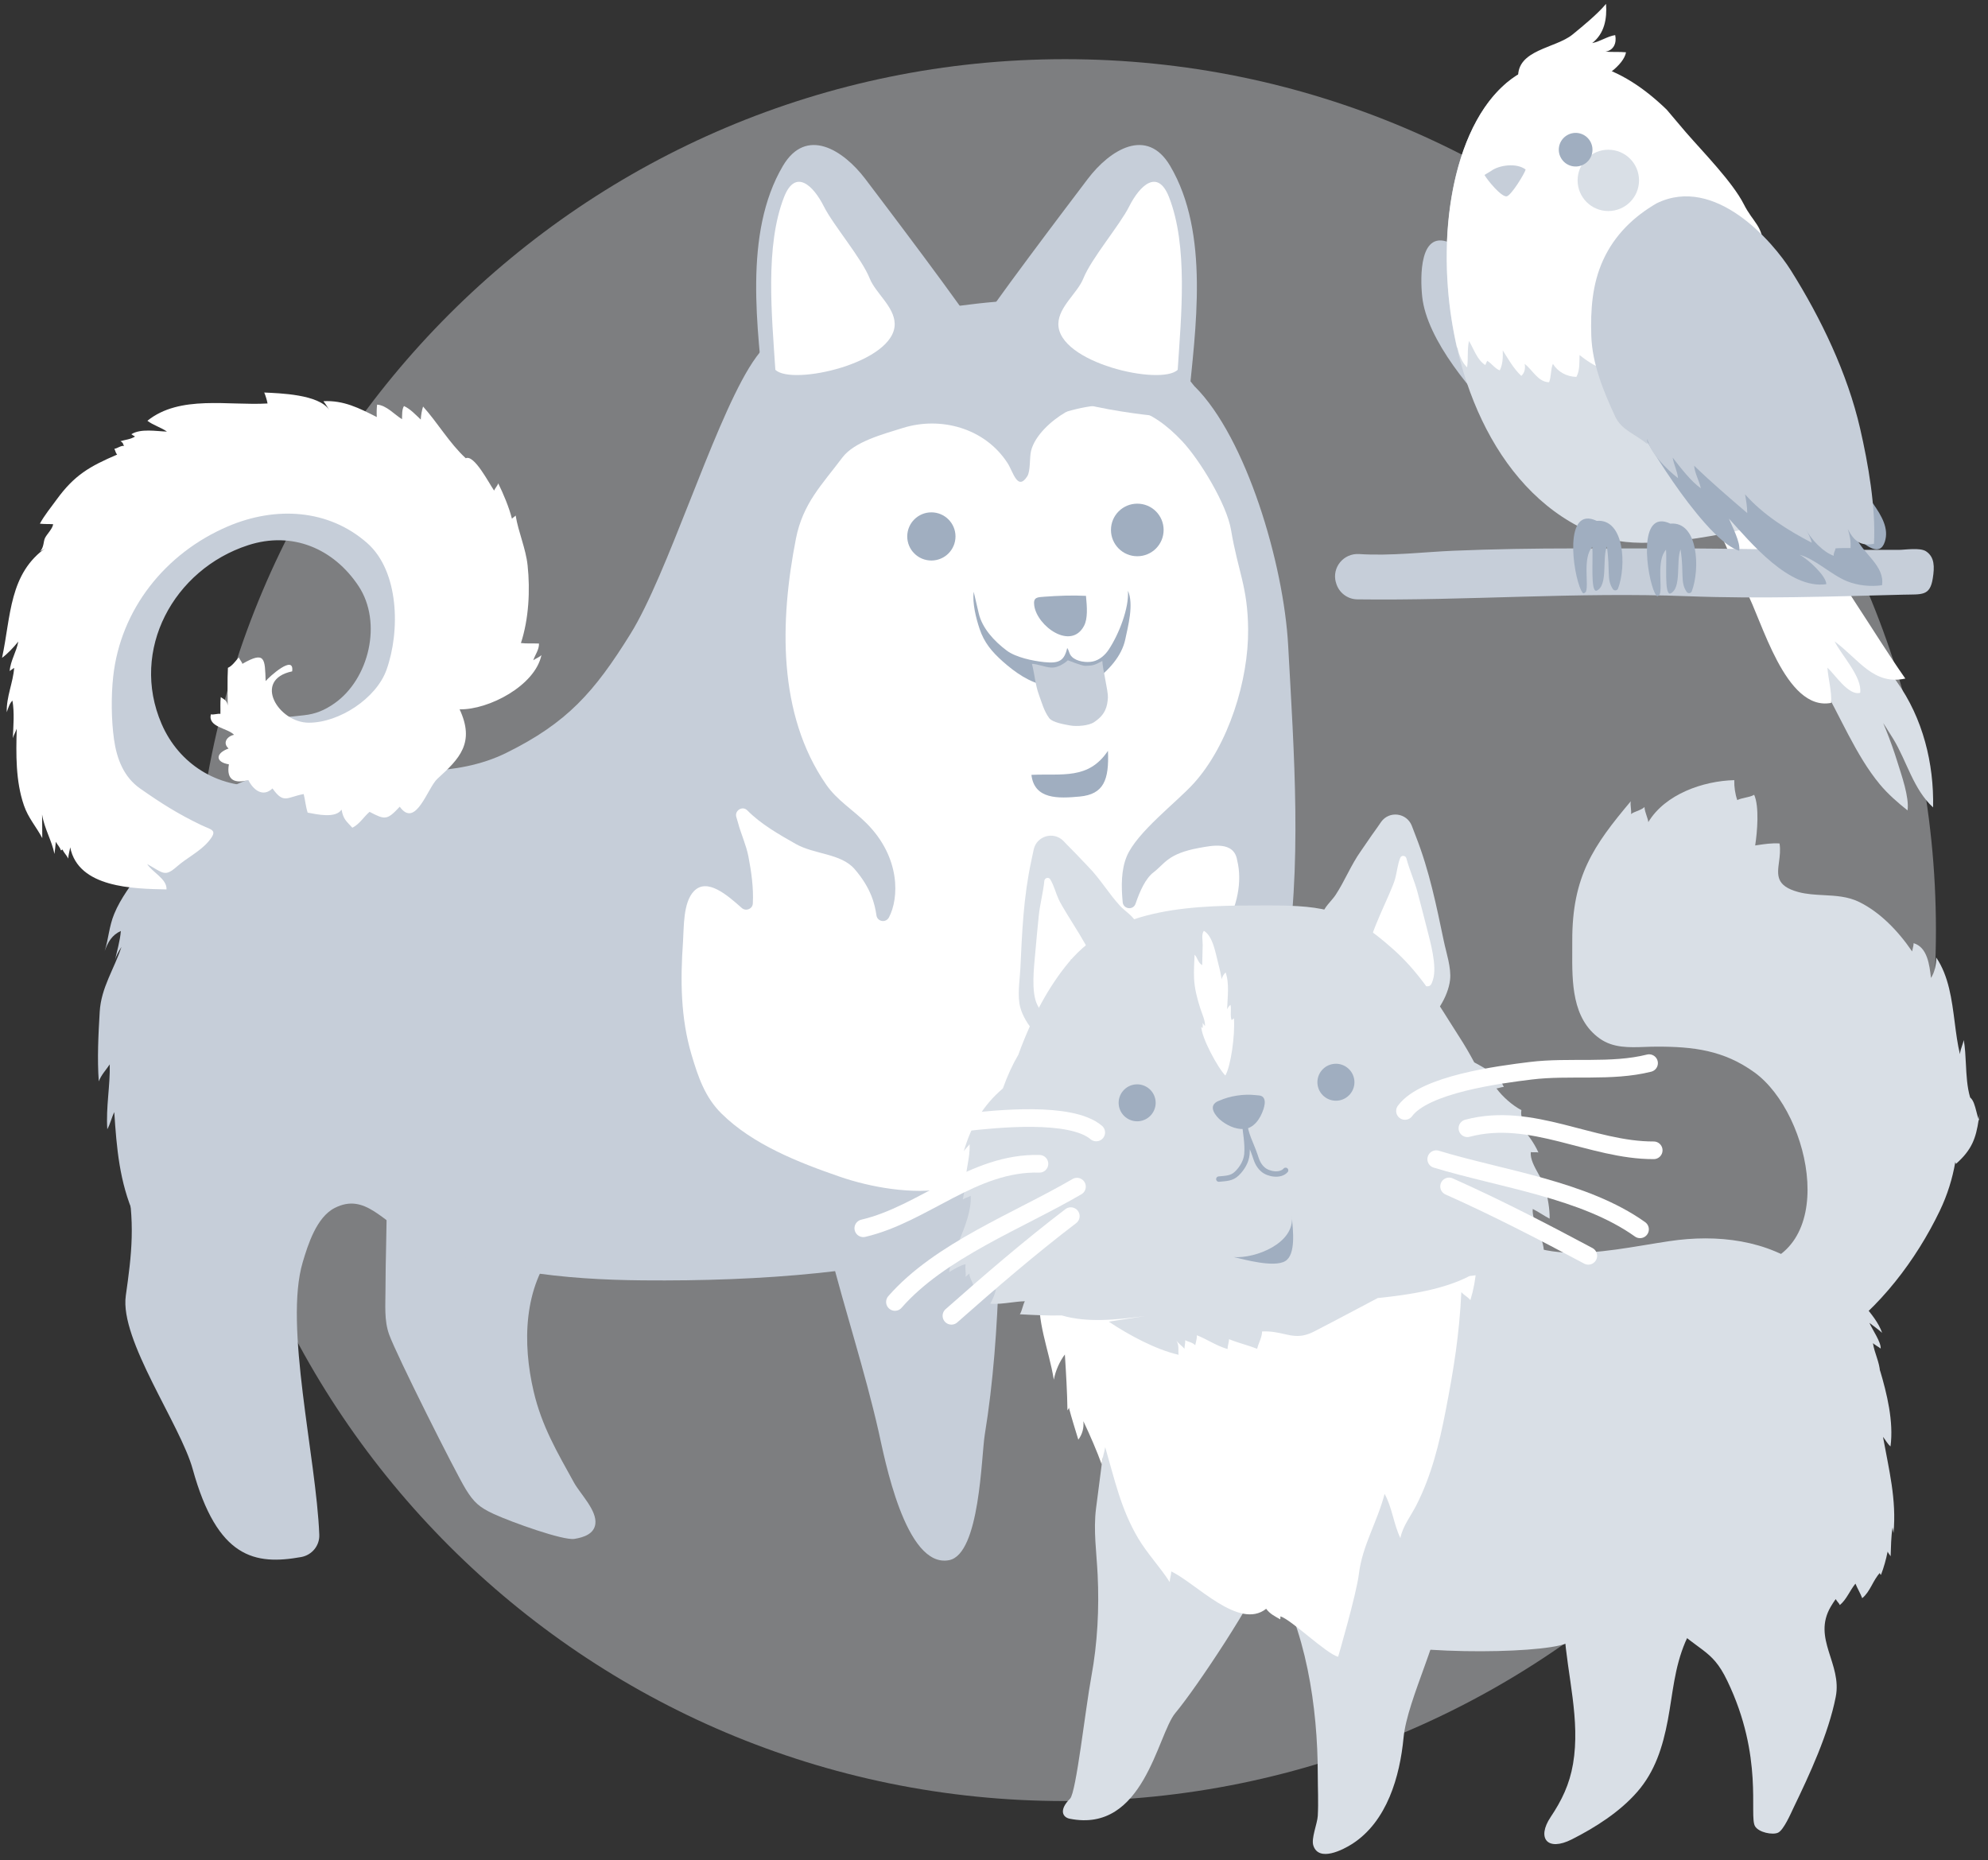 <svg width="420" height="393" viewBox="0 0 420 393" fill="none" xmlns="http://www.w3.org/2000/svg">
<rect x="0" y="0" width="420" height="393" fill="#333333" stroke="none"/>
<path opacity="0.4" d="M225 380.5C326.62 380.5 409 298.12 409 196.5C409 94.88 326.62 12.5 225 12.5C123.38 12.5 41 94.88 41 196.5C41 298.12 123.38 380.5 225 380.5Z" fill="#ECEFF2"/>
<g clip-path="url(#clip0_1278_33293)">
<path d="M262.384 228.313C262.384 250.631 262.72 274.808 259.111 296.919C258.374 301.439 258.102 322.155 251.582 323.434C242.294 325.255 237.882 301.542 236.679 296.247C233.769 283.397 229.538 270.611 226.33 257.915C225.541 254.777 223.187 251.147 223.652 247.699C224.661 240.247 232.772 240.221 237.119 236.037" fill="#C6CED9"/>
<path d="M211.323 234.487C211.323 256.804 211.659 280.981 208.05 303.092C207.312 307.612 207.041 328.328 200.521 329.607C191.232 331.428 186.821 307.716 185.618 302.421C182.707 289.57 178.477 276.784 175.269 264.088C174.479 260.95 172.125 257.321 172.591 253.872C173.6 246.42 181.711 246.394 186.058 242.21" fill="#C6CED9"/>
<path d="M117.507 263.572C110.521 271.928 110.392 283.913 112.733 293.923C114.454 301.31 117.727 306.812 121.258 313.205C122.591 315.62 126.174 319.107 125.773 321.987C125.476 324.054 123.393 324.777 121.362 325.113C118.994 325.5 108.128 321.6 104.324 319.856C101.297 318.461 100.107 317.39 98.412 314.639C96.291 311.216 83.73 286.199 82.203 281.911C81.142 278.941 81.44 275.751 81.44 272.548C81.44 266.181 81.724 259.852 81.686 253.472C84.674 252.671 88.4 253.421 91.336 254.04C97.791 255.422 104.363 256.107 110.832 257.386" fill="#C6CED9"/>
<path d="M252.461 81.739C232.487 56.386 210.508 64.355 192.086 65.853C176.446 67.132 166.575 64.032 158.231 77.748C150.288 90.818 141.013 121.337 133.199 133.916C125.605 146.134 119.874 152.695 106.925 159.075C86.007 169.394 56.9 153.96 41.44 172.197C33.045 182.116 27.042 196.71 25.244 210.206C24.39 216.651 23.433 225.511 24.713 232.007C25.723 237.173 25.503 243.334 26.486 247.854C28.724 258.109 27.779 265.186 26.576 273.736C25.257 283.087 38.103 300.922 40.716 310.389C45.929 329.258 53.872 330.692 63.627 328.948C65.903 328.535 67.546 326.546 67.456 324.234C66.809 307.819 59.953 280.064 63.963 266.633C65.049 263.003 66.861 257.14 70.729 255.19C77.145 251.935 80.742 258.147 86.99 261.286C101.686 268.686 119.512 270.352 135.799 270.494C160.754 270.714 185.54 268.893 208.916 262.19C222.241 258.367 240.417 256.404 251.788 248.487C265.126 239.214 268.799 220.732 271.4 205.582C275.216 183.394 273.366 158.842 272.15 136.409C271.206 119.051 263.276 92.497 252.448 81.687L252.461 81.739Z" fill="#C6CED9"/>
<path d="M46.601 168.852C42.94 171.952 37.869 172.804 34.13 176.007C31.271 178.448 27.61 181.483 26.446 185.19C27.766 185.06 28.399 184.014 29.719 184.053C27.701 186.972 25.515 189.723 24.143 193.042C23.031 195.728 22.94 198.311 22.125 200.907C22.798 199.022 23.665 197.524 25.528 196.684C25.372 198.815 24.687 200.998 24.273 202.935C24.532 201.889 25.088 200.972 25.657 200.055C24.117 204.756 21.362 208.631 21.064 213.771C20.78 218.55 20.521 223.69 20.87 228.456C21.375 227.112 22.397 226.04 23.186 224.865C23.29 229.437 22.358 233.893 22.669 238.568C23.302 237.444 23.561 236.127 24.143 234.952C24.635 242.507 25.23 249.714 28.387 256.843C29.085 249.52 29.24 242.921 32.681 236.243C34.079 233.531 35.359 230.78 36.795 228.094C38.27 225.343 41.336 221.83 41.957 218.795" fill="#C6CED9"/>
<path d="M225.462 86.957C225.333 86.995 225.216 87.047 225.1 87.112C222.112 88.855 218.645 91.981 217.83 95.248C217.48 96.656 217.739 99.523 217.028 100.621C214.971 103.811 214.065 99.691 212.862 97.831C208.011 90.34 198.619 87.938 190.728 90.418C186.588 91.722 180.508 93.285 177.959 96.669C173.638 102.429 169.615 106.342 168.153 113.807C164.751 131.152 164.247 150.861 174.531 165.739C176.86 169.11 180.223 171.086 183.043 173.902C190.301 181.147 189.951 189.774 187.804 193.817C187.157 195.031 185.359 194.734 185.165 193.378C184.829 191.079 184.065 187.656 180.534 183.588C177.649 180.269 172.047 180.54 168.063 178.267C164.635 176.317 160.78 174.147 157.882 171.202C156.86 170.169 155.139 171.241 155.566 172.623C155.696 173.049 155.825 173.45 155.915 173.811C156.549 176.201 157.636 178.474 158.115 180.94C158.723 184.105 159.227 187.54 159.046 190.885C158.981 192.035 157.584 192.59 156.718 191.828C153.703 189.154 149.395 185.344 146.588 188.289C144.286 190.704 144.505 195.922 144.298 198.957C143.729 207.042 143.781 215.049 146.11 222.863C147.494 227.5 148.917 231.775 152.41 235.236C159.02 241.797 168.723 245.594 177.364 248.577C183.845 250.825 192.888 252.452 199.874 251.083C203.328 250.398 206.51 249.791 210.21 250.153C214.013 250.527 217.17 252.93 220.288 255.022C220.831 255.384 221.542 255.319 222.034 254.88C223.987 253.123 225.281 250.902 227.842 249.559C232.422 247.144 237.428 245.529 242.37 244.16C250.171 242.003 260.261 230.07 264.97 214.894C266.872 208.786 268.631 191.363 266.147 192.771C263.547 193.442 262.396 196.18 260.831 197.885C259.705 199.112 257.778 197.588 258.644 196.167C261.374 191.686 262.499 186.236 261.374 181.754C260.727 177.595 255.941 178.667 253.289 179.145C246.717 180.346 246.096 182.464 243.716 184.285C242.034 185.564 240.844 188.173 239.912 190.911C239.421 192.357 237.312 192.099 237.183 190.575C236.872 187.204 236.859 183.795 238.036 180.94C240.158 175.826 248.593 169.485 252.202 165.494C259.589 157.331 263.767 143.628 263.689 133.064C263.625 123.959 261.568 120.846 260.08 111.96C259.188 106.575 253.521 97.211 249.718 93.169C243.302 86.362 236.562 83.715 225.475 86.931L225.462 86.957Z" fill="white"/>
<path d="M55.114 166.023C45.981 166.462 37.831 161.477 34.131 152.914C27.404 137.3 36.719 120.291 52.398 115.189C61.751 112.141 70.509 115.899 75.761 123.829C80.832 131.514 77.986 143.473 70.651 148.601C68.568 150.06 66.654 150.848 64.222 151.106C61.751 151.377 56.266 152.126 53.872 150.912C52.204 150.06 51.376 147.903 53.795 147.438C53.717 145.888 51.505 145.269 50.082 145.527C46.874 146.095 50.315 152.85 52.773 153.728C57.74 155.497 50.587 154.154 51.376 154.593C62.087 160.625 54.092 157.951 53.795 159.604C52.617 165.997 54.261 164.176 57.96 164.241C57.844 165.197 57.986 166.217 58.452 167.056C58.672 166.682 59.461 166.23 59.707 165.765C62.863 168.787 66.266 170.169 69.06 166.062C69.073 166.927 69.5 167.573 69.862 168.361C70.793 167.818 71.57 166.708 72.281 165.959C73.562 167.457 75.541 169.459 76.498 166.475C79.319 168.167 84.894 164.628 86.938 162.949C90.353 160.121 95.761 154.322 94.027 149.337C99.254 146.147 105.23 137.313 103.549 130.674C103.057 128.75 101.867 127.42 101.479 125.482C100.793 122.034 101.75 118.405 100.922 114.866C100.12 115.899 99.422 116.997 98.827 118.16C97.766 114.505 97.093 111.637 94.7 108.602C92.346 105.619 87.908 101.693 85.101 106.368C83.212 103.604 81.324 100.117 77.313 100.672C77.275 100.905 77.262 101.137 77.262 101.37C73.419 98.309 69.293 98.373 64.933 97.611C63.161 97.302 54.545 94.37 53.07 95.945C52.436 96.617 52.747 98.167 52.825 99.071C51.337 96.087 48.892 95.752 46.007 95.752C41.13 95.752 37.042 95.08 36.085 100.414C33.497 100.362 30.884 100.285 28.297 100.375C28.18 102.248 28.387 103.217 27.559 104.521C27.081 105.283 25.968 105.748 25.451 106.652C25.153 107.169 25.761 108.099 25.503 108.551C24.274 110.682 19.397 110.953 18.75 113.187C17.857 116.3 23.86 118.418 25.839 119.412C20.781 123.429 13.899 124.449 10.16 130.377C8.983 132.25 9.358 133.89 8.452 135.685C6.809 138.94 8.569 145.256 12.294 149.931C11.958 152.062 8.62 153.831 9.397 155.82C10.225 157.964 6.111 159.114 7.909 157.603C7.857 158.765 8.258 165.623 10.962 163.828C11.208 166.01 10.807 168.193 10.781 170.376C10.962 169.898 11.311 169.433 11.492 169.045C11.57 170.699 11.311 172.416 12.023 173.966C13.226 173.165 14.261 171.603 15.127 170.401C15.684 175.516 19.526 180.889 23.355 184.117C24.739 185.28 25.166 184.97 26.408 185.538C27.559 186.068 28.685 186.868 29.914 187.437C33.536 189.129 38.957 185.396 42.501 184.337C45.101 183.562 48.413 182.878 50.237 180.721C52.643 177.879 51.479 173.979 52.268 170.608" fill="#C6CED9"/>
<path d="M97.131 149.853C103.211 149.983 113.043 144.868 114.388 138.398C113.884 138.901 113.198 139.095 112.668 139.495C113.03 138.346 113.91 137.274 113.871 135.957C112.616 135.905 111.258 135.995 110.055 135.853C111.71 130.804 112.034 124.708 111.465 119.438C111.077 115.822 109.511 112.438 108.942 108.912C108.748 109.132 108.386 109.338 108.153 109.584C107.558 107.182 106.316 104.25 105.255 102.106C105.1 102.661 104.582 103.139 104.388 103.643C103.276 102.054 100.184 95.971 98.399 96.811C94.958 93.634 92.5 89.359 89.382 85.885C89.097 86.763 88.955 87.706 88.891 88.635C87.791 87.615 86.743 86.427 85.346 85.781C84.893 86.504 84.971 87.602 84.932 88.558C83.379 87.628 81.659 85.613 79.667 85.484C79.576 86.337 79.55 87.228 79.602 88.106C75.863 86.207 72.565 84.528 68.321 84.761C68.826 85.355 69.111 85.949 69.537 86.569C67.325 83.302 59.098 83.082 55.825 82.927C56.122 83.624 56.407 84.58 56.523 85.239C48.322 85.742 37.998 83.366 31.142 88.894C32.384 89.85 33.988 90.276 35.269 91.18C33.056 91.115 29.732 90.482 27.753 91.735C27.947 91.851 28.205 92.071 28.529 92.213C27.623 92.833 26.265 92.936 25.45 93.207C26.174 93.634 25.89 93.814 26.226 94.189C25.437 94.137 24.842 94.719 24.156 94.822C24.389 95.209 24.376 95.623 24.751 96.036C18.904 98.554 15.735 100.35 11.931 105.58C10.715 107.259 9.396 108.848 8.425 110.63C9.305 110.746 10.301 110.682 11.233 110.746C11.065 111.779 9.939 112.787 9.499 113.678C9.163 114.362 9.292 115.628 8.477 116.493C8.956 116.196 9.422 115.951 9.874 115.602C1.88 121.117 2.332 130.171 0.431 138.979C1.595 138.126 2.914 136.732 3.859 135.543C3.497 137.7 2.203 139.547 2.048 141.781C2.319 141.523 2.72 141.317 2.992 141.097C2.759 144.261 1.336 147.154 1.427 150.46C1.75 149.543 2.022 148.575 2.63 148.019C3.07 150.525 2.824 153.405 2.707 155.949C2.914 155.265 3.303 154.619 3.535 153.948C3.38 159.32 3.29 165.003 5.049 170.13C5.967 172.83 7.662 174.651 8.93 177.066C8.904 175.4 8.93 173.734 8.891 172.068C9.383 175.128 10.935 177.531 11.504 180.411C11.621 179.558 11.724 178.693 11.789 177.841C12.099 178.435 12.617 178.9 12.863 179.636C13.095 179.688 12.992 179.442 13.225 179.507C13.535 180.217 14.092 180.682 14.415 181.392C14.428 180.656 14.738 179.662 14.829 179.003C16.549 187.579 28.154 187.76 35.178 187.902C35.307 185.68 32.164 184.272 31.09 182.542C34.557 184.479 34.803 185.319 37.39 183.058C39.447 181.25 42.241 179.894 44.001 177.828C46.161 175.283 44.764 175.387 42.526 174.315C37.597 171.951 34.091 169.73 29.577 166.566C26.161 164.163 24.661 160.341 24.079 156.156C23.522 152.101 23.458 147.128 23.91 142.983C25.45 128.763 34.894 116.855 48.166 111.198C58.257 106.898 69.447 107.543 77.597 114.75C84.324 120.691 84.583 133.348 81.646 141.536C79.499 147.516 71.724 152.669 65.268 152.682C58.813 152.708 53.289 143.602 61.724 141.833C62.241 138.101 56.86 143.008 56.122 143.887C55.954 139.211 56.084 137.429 51.206 140.245C51.077 139.767 50.586 139.315 50.469 138.876C49.719 139.689 49.059 140.697 48.153 141.084C48.011 143.732 48.102 146.405 48.115 149.053C47.959 148.058 47.481 147.826 46.64 147.27C46.498 148.433 46.601 149.634 46.562 150.822C45.993 150.706 45.139 151.055 44.544 150.912C43.897 153.663 48.076 153.78 49.447 155.239C47.934 155.549 46.976 156.983 48.296 158.132C45.514 159.127 45.411 160.999 48.36 161.477C47.752 164.9 49.693 165.571 52.461 164.796C53.483 166.85 55.527 168.529 57.571 166.566C59.952 169.924 60.572 168.426 64.156 167.754C64.466 168.929 64.583 170.402 64.997 171.68C66.976 172.042 70.857 172.959 72.164 171.047C72.526 173.114 73.186 173.475 74.44 174.87C75.928 174.147 76.834 172.584 78.076 171.512C81.374 173.243 81.788 173.282 84.453 170.427C87.83 175.154 90.339 166.411 92.409 164.525C97.053 160.315 100.417 156.931 97.092 149.841L97.131 149.853Z" fill="white"/>
<path d="M251.037 85.213C252.577 69.521 255.63 49.296 247.208 35.037C242.305 26.746 234.504 31.615 229.808 37.801C225.682 43.252 208.812 65.466 205.281 71.316C202.706 75.578 209.964 66.861 209.783 71.82C209.369 83.198 234.517 86.814 243.301 87.783" fill="#C6CED9"/>
<path d="M248.812 78.11C249.55 66.693 251.037 51.982 246.962 41.611C244.595 35.58 240.817 39.119 238.554 43.626C236.561 47.591 230.585 54.565 228.877 58.827C227.635 61.927 223.689 64.768 223.599 68.372C223.405 76.65 245.345 81.584 248.825 78.11" fill="white"/>
<path d="M161.58 85.213C160.041 69.521 156.988 49.296 165.41 35.037C170.313 26.746 178.113 31.615 182.809 37.801C186.936 43.252 203.805 65.466 207.337 71.316C209.911 75.578 202.654 66.861 202.835 71.82C203.249 83.198 178.1 86.814 169.317 87.783" fill="#C6CED9"/>
<path d="M163.806 78.11C163.069 66.693 161.581 51.982 165.656 41.611C168.023 35.58 171.801 39.119 174.065 43.626C176.057 47.591 182.047 54.565 183.741 58.827C184.983 61.927 188.929 64.768 189.019 68.372C189.213 76.65 167.273 81.584 163.793 78.11" fill="white"/>
<path d="M234.064 158.636C229.963 164.758 224.413 163.401 217.906 163.699C218.527 168.942 223.637 168.697 228.1 168.283C233.184 167.806 234.336 164.783 234.077 158.636H234.064Z" fill="#A0AEC0"/>
<path d="M196.768 118.418C199.583 118.418 201.865 116.14 201.865 113.329C201.865 110.519 199.583 108.241 196.768 108.241C193.953 108.241 191.671 110.519 191.671 113.329C191.671 116.14 193.953 118.418 196.768 118.418Z" fill="#A0AEC0"/>
<path d="M234.711 111.96C234.711 115.021 237.195 117.514 240.274 117.514C243.353 117.514 245.836 115.034 245.836 111.96C245.836 108.887 243.353 106.407 240.274 106.407C237.195 106.407 234.711 108.887 234.711 111.96Z" fill="#A0AEC0"/>
<path d="M229.42 125.883C226.51 125.728 223.521 125.857 220.649 126.064C219.175 126.18 218.243 126.128 218.502 127.937C219.11 132.302 226.251 137.442 229.019 132.224C229.834 130.687 229.666 128.285 229.433 125.883H229.42Z" fill="#A0AEC0"/>
<path d="M238.296 124.759C238.567 128.479 236.381 134.007 234.221 137.261C233.47 138.385 232.306 139.444 230.857 139.754C229.499 140.038 227.481 139.754 226.472 138.772C225.838 138.152 225.915 137.507 225.463 136.9C224.842 139.599 223.755 140.206 220.624 139.883C218.154 139.625 214.622 138.876 212.707 137.455C209.978 135.414 207.507 132.676 206.782 129.603C206.549 128.595 206.192 127.063 205.709 125.005C205.411 127.446 206.187 130.571 206.963 132.883C207.908 135.711 209.512 137.662 211.879 139.767C214.376 141.975 217.507 144.248 220.961 144.817C224.04 145.32 228.593 145.682 231.116 143.9C234.13 141.756 237.002 138.63 237.739 135.053C238.283 132.418 239.602 127.652 238.283 124.772L238.296 124.759Z" fill="#A0AEC0"/>
<path d="M232.889 139.638C231.194 140.568 230.845 140.619 229.266 140.671C228.633 140.697 225.605 139.496 225.605 139.496C225.605 139.496 223.885 141.149 222.048 141.033C220.677 140.942 219.228 140.271 218.012 140.245C218.594 142.44 218.71 144.662 219.499 146.806C220.12 148.498 220.573 150.228 221.647 151.688C222.345 152.643 224.881 153.044 226.071 153.263C227.52 153.522 230.004 153.328 231.142 152.566C233.548 150.977 233.949 149.285 234.066 147.348C234.144 146.082 232.915 141.149 232.889 139.638Z" fill="#C6CED9"/>
<path d="M370.638 226.545C382.82 235.325 388.986 265.693 368.567 267.774L368.542 267.786C369.231 269.558 369.791 271.519 370.353 273.487C371.654 278.039 372.966 282.631 375.911 285.026C379.421 287.875 383.862 285.422 387.522 282.921C397.099 276.369 404.815 266.189 409.802 255.823C411.449 252.393 412.494 248.957 413.092 245.504L413.226 245.89C416.577 242.929 417.449 240.504 418.038 236.525C418.062 236.593 418.088 236.66 418.114 236.725C418.139 236.496 418.148 236.264 418.157 236.031C418.167 235.799 418.176 235.567 418.201 235.338C418.148 235.749 418.094 236.144 418.038 236.525C417.853 236.019 417.707 235.448 417.561 234.878C417.244 233.642 416.929 232.411 416.228 231.858C415.573 229.641 415.452 227.215 415.331 224.787C415.245 223.079 415.16 221.37 414.889 219.733C414.802 220.102 414.676 220.47 414.549 220.844C414.346 221.436 414.138 222.045 414.07 222.705C413.558 220.587 413.264 218.3 412.967 215.979C412.349 211.161 411.712 206.194 409.058 202.283C409.058 203.831 408.723 205.428 407.954 206.605L407.952 206.588C407.642 203.901 407.203 200.101 404.282 199.261C404.282 199.63 404.171 200.109 404.059 200.592C404.028 200.728 403.996 200.865 403.967 200.999C400.911 196.522 397.116 192.695 392.807 190.566C390.401 189.38 387.834 189.246 385.28 189.112C383.461 189.017 381.649 188.922 379.905 188.449C375.181 187.161 375.478 184.904 375.845 182.106C376.005 180.892 376.178 179.576 375.96 178.194C374.381 178.08 372.781 178.32 371.237 178.552C371.095 178.573 370.953 178.594 370.812 178.615C371.259 175.766 371.705 170.391 370.601 167.914C370.025 168.235 369.365 168.379 368.71 168.522C368.125 168.651 367.544 168.778 367.028 169.029C366.582 167.753 366.359 166.242 366.396 164.818C359.833 164.979 351.795 167.766 348.234 173.686C348.218 173.365 348.06 172.895 347.888 172.384C347.675 171.752 347.442 171.057 347.428 170.503C347.044 170.88 346.417 171.129 345.828 171.363C345.333 171.56 344.865 171.746 344.587 171.989C344.646 171.588 344.598 171.137 344.551 170.688C344.499 170.192 344.446 169.699 344.537 169.277C336.66 178.627 332.12 185.167 332.169 198.79C332.173 199.473 332.169 200.174 332.165 200.888C332.128 207.505 332.085 215.219 337.975 219.411C340.81 221.421 344.17 221.299 347.527 221.178C348.327 221.149 349.128 221.12 349.921 221.12C357.774 221.095 364.175 221.888 370.638 226.545Z" fill="#D9DFE6"/>
<path d="M382.297 268.902C386.019 269.224 391.651 273.138 393.971 275.925C395.335 277.572 396.948 279.541 397.63 281.585C396.811 280.829 395.695 280.074 394.951 279.479C395.608 281.002 397.407 283.492 397.332 284.904C396.811 284.495 396.191 284.21 395.695 283.764C396.005 285.87 397.097 287.765 397.196 289.92C397.196 289.746 397.171 289.585 397.159 289.412C398.66 294.465 400.099 300.323 399.404 305.574C398.734 305.017 398.3 304.137 397.816 303.555C399.057 310.441 400.707 316.782 400.037 323.854C399.987 323.508 399.876 323.074 399.838 322.702C399.503 324.721 399.516 326.752 399.429 328.784C399.305 328.548 398.945 328.177 398.796 327.793C398.461 329.465 398.002 331.124 397.395 332.697C397.221 332.623 397.146 332.474 397.196 332.264C395.707 333.799 395.149 336.239 393.425 337.639C393.04 336.611 392.42 335.608 391.998 334.567C390.832 335.967 390.113 337.936 388.698 339.088C388.537 338.667 388.028 338.295 387.867 337.849C385.808 338.518 383.302 342.729 381.491 344.19C380.523 342.072 380.573 339.137 380.101 336.821C379.159 332.09 378.712 326.282 376.504 321.947" fill="#D9DFE6"/>
<path d="M268.479 331.855C275.934 343.955 278.403 360.687 278.403 374.917C278.403 377.803 278.564 380.751 278.403 383.636C278.304 385.308 276.964 388.405 277.472 389.915C278.639 393.433 283.737 390.795 285.672 389.556C293.054 384.813 295.746 375.289 296.527 367.102C297.321 358.842 304.938 344.797 305.012 336.45C305.025 335.05 299.666 338.469 299.194 337.119C298.053 333.849 292.768 331.818 290.188 329.688" fill="#D9DFE6"/>
<path d="M236.348 296.038C236.758 290.502 239.425 256.926 231.56 318.653C230.964 323.297 231.671 327.991 231.895 332.66C232.242 339.806 231.87 347.15 230.567 354.197C229.302 361.034 227.367 378.682 226.077 379.983C223.62 382.435 224.551 383.946 225.99 384.231C241.682 387.376 244.498 366.434 248.319 361.888C252.686 356.687 265.526 337.453 267.858 330.616C269.297 326.418 259.931 337.899 259.621 333.428C259.286 328.585 252.612 322.541 249.721 319.297" fill="#D9DFE6"/>
<path d="M330.506 344.859C331.114 353.962 333.918 363.35 332.33 372.651C331.585 376.998 329.948 380.366 327.603 383.871C324.614 388.33 326.884 391.228 332.082 388.59C337.019 386.088 342.167 382.831 345.876 378.583C349.648 374.273 351.285 369.084 352.364 363.362C353.419 357.752 353.717 352.414 356.061 346.878C357.029 344.599 359.15 341.701 358.443 339.038C356.992 333.589 346.001 335.595 341.361 335.57" fill="#D9DFE6"/>
<path d="M312.529 254.56C322.105 268.915 337.687 264.456 352.647 262.214C362.807 260.691 373.464 261.942 381.602 268.147C394.069 277.658 396.649 295.319 396.711 310.776C396.736 316.708 397.815 323.47 394.801 328.585C392.543 332.4 388.896 335.843 386.787 339.422C382.805 346.197 389.231 351.448 387.829 358.507C386.291 366.31 382.309 374.892 378.897 381.952C378.389 383.017 376.838 386.633 375.647 387.178C374.518 387.711 371.553 387.153 370.772 385.803C369.469 383.549 372.67 371.189 364.916 355.089C361.492 347.968 359.123 349.417 350.65 340.945C344.038 345.924 338.58 344.178 330.851 347.224C325.108 349.479 294.987 349.825 283.996 345.453C276.813 342.593 269.78 337.676 263.465 333.291C260.19 331.025 254.992 327.087 253.628 323.049C251.209 315.878 252.97 305.091 252.598 297.586C251.966 284.668 259.756 273.373 269.618 265.36C274.643 261.273 278.29 261.707 283.574 259.378" fill="#D9DFE6"/>
<path d="M225.047 255.167C225.084 261.001 220.296 266.363 219.663 272.345C218.931 279.268 221.561 284.928 222.64 291.48C223 289.548 223.868 287.616 224.972 286.154C225.22 290.031 225.469 294.143 225.518 297.97C225.679 297.796 225.779 297.598 225.816 297.363C226.399 299.617 227.168 302.02 227.813 304.15C228.657 303.035 229.029 301.66 228.88 300.248C230.207 303.01 231.857 306.837 232.751 309.376C232.825 308.2 233.334 306.8 233.495 305.735C235.517 312.683 236.807 318.801 240.442 324.956C242.352 328.189 245.119 331.099 247.116 334.22C247.128 333.539 247.438 332.734 247.451 331.991C252.624 334.419 261.742 344.45 267.498 339.88C268.329 341.007 269.384 341.478 270.475 342.11C270.512 341.899 270.525 341.688 270.512 341.478C272.857 342.196 280.313 349.479 282.707 350.011C282.707 350.011 286.59 336.734 287.098 332.462C287.806 326.554 291.006 321.464 292.52 315.606C294.12 318.454 294.418 321.984 295.857 324.944C296.328 322.442 298.077 320.263 299.206 318.046C302.431 311.729 304.081 304.967 305.434 297.97C307.145 289.164 308.312 281.906 308.733 272.965C309.093 273.472 310.222 274.092 310.644 274.674C313.398 265.67 311.376 257.954 308.051 249.619C307.319 247.774 306.364 243.947 304.702 242.758C301.774 240.677 294.765 243.81 291.763 244.467C272.696 248.653 253.666 249.644 234.301 249.805" fill="white"/>
<path d="M240.084 195.125C239.662 193.676 237.652 192.487 236.672 191.422C234.228 188.772 232.43 185.651 229.862 183.05C228.633 181.799 227.467 180.486 226.214 179.26C225.842 178.901 225.296 178.306 224.651 177.65C222.58 175.557 219.019 176.597 218.387 179.471C218.201 180.3 218.039 181.143 217.866 181.948C216.228 189.54 215.93 196.909 215.571 204.624C215.447 207.176 214.876 210.408 215.571 212.898C216.526 216.316 219.813 220.044 222.977 221.542C225.247 222.62 226.239 222.149 228.299 220.787C230.991 218.991 231.412 217.071 232.963 214.384C233.831 212.873 235.357 211.733 236.039 210.148" fill="#D9DFE6"/>
<path d="M231.598 204.909C231.238 201.466 225.035 193.007 223.646 189.961C223.038 188.635 222.666 187.063 221.884 185.775C221.549 185.217 220.693 185.453 220.631 186.097C220.396 188.536 219.689 191.112 219.453 193.503C219.192 196.091 218.944 198.68 218.721 201.268C218.448 204.34 217.803 209.591 219.155 212.303C219.577 213.133 219.85 213.678 220.669 213.467C221.525 213.244 223.41 209.095 223.919 208.129C224.8 206.445 225.767 204.451 226.276 202.63" fill="white"/>
<path d="M279.346 193.329C279.532 191.831 281.331 190.332 282.125 189.131C284.122 186.121 285.4 182.753 287.521 179.78C288.538 178.356 289.481 176.87 290.511 175.47C290.821 175.062 291.267 174.381 291.788 173.637C293.5 171.235 297.185 171.705 298.264 174.442C298.574 175.235 298.872 176.04 299.169 176.808C301.998 184.053 303.449 191.274 305.037 198.841C305.558 201.343 306.638 204.439 306.352 207.015C305.955 210.545 303.3 214.743 300.41 216.725C298.338 218.149 297.284 217.839 295.038 216.811C292.098 215.461 291.379 213.641 289.419 211.226C288.315 209.863 286.64 208.984 285.71 207.535" fill="#D9DFE6"/>
<path d="M289.097 201.256C288.911 197.8 293.861 188.859 294.754 185.626C295.138 184.227 295.262 182.604 295.833 181.217C296.081 180.623 296.95 180.709 297.123 181.328C297.743 183.706 298.848 186.134 299.468 188.462C300.125 190.976 300.795 193.49 301.428 196.017C302.185 199.014 303.648 204.08 302.743 206.978C302.457 207.869 302.284 208.439 301.428 208.365C300.559 208.278 294.568 216.378 293.923 215.499C292.781 213.975 289.903 206.99 289.122 205.281" fill="white"/>
<path d="M225.729 203.386C221.553 208.431 218.021 214.916 215.135 222.843C213.973 224.797 212.855 227.218 211.87 229.953C207.608 233.601 205.249 237.759 203.61 243.228C203.778 242.948 204.032 242.671 204.279 242.401C204.49 242.171 204.696 241.946 204.839 241.73C204.914 243.238 204.688 244.537 204.458 245.867C204.307 246.732 204.155 247.61 204.082 248.566C204.243 248.541 204.404 248.566 204.553 248.628C204.445 249.062 204.328 249.495 204.211 249.928C203.899 251.08 203.587 252.237 203.424 253.433C203.705 253.202 204.065 253.066 204.399 252.94C204.656 252.843 204.897 252.752 205.074 252.628C205.24 255.685 203.937 258.93 202.665 262.099C201.746 264.386 200.844 266.633 200.521 268.741C200.667 268.658 200.813 268.572 200.96 268.486C201.945 267.909 202.971 267.308 204.007 267.082C203.919 267.529 203.956 268.002 203.992 268.468C204.027 268.918 204.062 269.362 203.983 269.769C204.125 269.612 204.314 269.459 204.489 269.316C204.604 269.223 204.713 269.134 204.801 269.051C204.794 269.565 205.022 270.058 205.243 270.534C205.394 270.86 205.542 271.178 205.608 271.491C205.856 271.392 206.169 271.386 206.454 271.38C206.668 271.376 206.866 271.372 207.009 271.33C206.93 271.636 206.996 272.045 207.06 272.435C207.115 272.772 207.167 273.094 207.121 273.324C208.238 273.101 209.329 272.766 210.421 272.432C210.16 273.46 209.751 274.475 209.218 275.417C210.582 275.548 212.037 275.366 213.494 275.184C214.513 275.057 215.534 274.929 216.524 274.909C216.349 275.178 216.198 275.669 216.043 276.177C215.868 276.747 215.687 277.338 215.458 277.658C218.296 277.814 221.319 277.977 224.308 277.903C229.677 279.475 235.734 278.848 241.916 278.034L234.252 279.219C238.445 282.03 244.201 285.127 248.989 286.216C248.95 285.875 248.954 285.563 248.958 285.26C248.966 284.597 248.973 283.981 248.53 283.207C248.801 283.598 249.154 283.912 249.504 284.223C249.763 284.454 250.021 284.683 250.242 284.941C250.242 284.727 250.279 284.462 250.317 284.182C250.366 283.831 250.417 283.457 250.403 283.133C250.609 283.271 250.871 283.36 251.154 283.456C251.603 283.609 252.106 283.78 252.525 284.198C252.525 284.112 252.571 283.926 252.629 283.692C252.747 283.216 252.914 282.54 252.847 282.092C253.776 282.448 254.666 282.908 255.553 283.367C256.797 284.011 258.034 284.65 259.36 284.99C259.334 284.694 259.427 284.268 259.516 283.86C259.594 283.5 259.669 283.154 259.658 282.922C260.701 283.349 261.765 283.681 262.808 284.007C263.762 284.306 264.699 284.598 265.588 284.953C265.699 284.497 265.873 284.046 266.047 283.594C266.335 282.841 266.627 282.084 266.642 281.287C268.539 281.205 269.962 281.528 271.251 281.821C273.276 282.28 274.97 282.664 277.646 281.287C280.667 279.739 283.762 278.099 286.83 276.473C288.254 275.718 289.672 274.966 291.075 274.228C298.006 273.542 305.163 272.341 310.458 269.583C310.656 269.558 310.854 269.533 311.052 269.508L311.313 269.476C312.861 269.281 314.405 269.086 315.941 268.94C315.848 268.609 315.9 268.189 315.95 267.789C315.994 267.441 316.036 267.107 315.978 266.859C316.658 266.832 317.362 266.86 318.073 266.888C319.656 266.95 321.267 267.014 322.689 266.475C322.682 266.174 322.802 265.829 322.91 265.519C322.993 265.281 323.068 265.063 323.074 264.902C324.029 265.323 325.158 265.67 326.076 265.818C326.493 263.771 325.686 261.754 324.92 259.841C324.297 258.283 323.701 256.794 323.818 255.415C324.463 255.724 325.067 256.097 325.673 256.47C326.234 256.815 326.795 257.161 327.391 257.459C327.416 255.378 326.994 253.012 326.448 251.043C326.195 250.124 325.631 249.111 325.056 248.077C324.167 246.479 323.251 244.831 323.409 243.402C323.559 243.436 323.84 243.433 324.134 243.43C324.473 243.427 324.829 243.423 325.021 243.476C324.029 241.284 322.441 239.117 320.667 237.482C320.965 237.583 321.328 237.607 321.693 237.63C322.042 237.653 322.392 237.676 322.689 237.767C321.709 236.999 321.188 235.76 321.424 234.534C319.451 233.481 317.467 231.71 316.152 229.952C316.301 229.941 316.502 229.886 316.724 229.825C317.036 229.739 317.391 229.642 317.702 229.642C316.852 227.418 313.977 225.779 311.463 224.447C310.441 222.529 309.416 220.788 308.448 219.288C307.709 218.146 306.994 217.008 306.284 215.878C302.87 210.444 299.574 205.198 294.306 200.513C285.151 192.363 280.275 191.286 268.031 191.286L267.591 191.286C252.912 191.285 235.727 191.283 225.729 203.386Z" fill="#D9DFE6"/>
<path d="M244.14 232.627C244.339 234.769 242.751 236.677 240.605 236.875C238.459 237.073 236.548 235.488 236.35 233.345C236.151 231.203 237.739 229.295 239.885 229.097C242.031 228.899 243.942 230.484 244.14 232.627Z" fill="#A0AEC0"/>
<path d="M286.133 228.28C286.331 230.422 284.743 232.33 282.597 232.528C280.451 232.726 278.54 231.141 278.342 228.998C278.143 226.855 279.731 224.948 281.877 224.75C284.024 224.552 285.934 226.137 286.133 228.28Z" fill="#A0AEC0"/>
<path d="M257.575 232.54C259.833 231.525 262.81 231.066 265.291 231.364C266.06 231.45 266.718 231.376 267.065 232.132C267.363 232.788 267.115 233.754 266.916 234.361C266.296 236.28 264.907 238.411 262.761 238.522C260.937 238.609 259.027 237.668 257.687 236.491C257.141 236.008 254.759 233.593 257.575 232.528V232.54Z" fill="#A0AEC0"/>
<path d="M257.5 249.099C259.075 248.95 260.229 248.963 261.296 247.935C262.475 246.795 263.293 245.334 263.43 243.86C263.628 241.606 263.132 239.278 262.934 237.036C262.996 239.426 264.348 241.742 265.092 243.959C265.489 245.148 265.774 246.139 266.804 247.055C268.007 248.12 270.55 248.48 271.605 247.253" stroke="#A0AEC0" stroke-width="1.141" stroke-linecap="round" stroke-linejoin="round"/>
<path d="M272.921 256.926C273.578 262.648 265.279 265.893 260.677 265.583C262.823 266.078 269.125 267.837 271.507 266.438C273.839 265.063 273.169 259.836 272.908 256.926H272.921Z" fill="#A0AEC0"/>
<path d="M258.89 227.239C257.327 225.679 253.754 219.127 253.791 216.811C253.754 216.935 253.791 217.146 253.791 217.27C253.779 217.183 253.791 217.096 253.804 217.009C253.928 217.034 254.014 217.109 254.064 217.232C254.126 216.873 254.101 216.465 254.089 216.068C254.201 216.353 254.461 216.613 254.573 216.774C254.647 215.573 253.94 214.173 253.58 213.022C252.91 210.916 252.365 208.86 252.265 206.643C252.191 204.971 252.315 203.324 252.377 201.689C253.022 202.346 253.084 203.411 253.99 203.894C254.027 202.494 254.039 201.095 254.089 199.695C254.114 198.804 253.766 197.404 254.337 196.649C256.309 197.776 256.855 201.652 257.401 203.646C257.711 204.773 257.91 205.826 258.121 206.928C258.17 206.358 258.567 205.813 258.927 205.43C259.771 207.721 259.324 210.842 259.249 213.232C259.423 212.86 259.646 212.526 259.969 212.291C260.192 213.331 259.833 214.557 260.205 215.523C260.329 215.362 260.589 215.263 260.689 215.127C260.961 218.644 260.031 225.27 258.865 227.239H258.89Z" fill="white"/>
<path d="M231.598 239.253C226.239 234.72 210.534 236.367 203.773 237.123C195.597 238.027 187.298 241.445 179.086 241.321" stroke="white" stroke-width="3.727" stroke-linecap="round" stroke-linejoin="round"/>
<path d="M219.602 245.866C205.571 245.495 195.2 256.493 182.386 259.49" stroke="white" stroke-width="3.727" stroke-linecap="round" stroke-linejoin="round"/>
<path d="M227.529 250.696C215.124 257.942 198.587 264.171 189.072 275.058" stroke="white" stroke-width="3.727" stroke-linecap="round" stroke-linejoin="round"/>
<path d="M226.226 256.926C217.567 263.527 209.169 270.76 201.006 277.98" stroke="white" stroke-width="3.727" stroke-linecap="round" stroke-linejoin="round"/>
<path d="M296.827 234.708C300.995 229.06 316.663 227.041 323.399 226.212C331.562 225.208 340.432 226.608 348.396 224.602" stroke="white" stroke-width="3.727" stroke-linecap="round" stroke-linejoin="round"/>
<path d="M310.015 238.361C323.574 234.757 336.215 243.067 349.377 243.018" stroke="white" stroke-width="3.727" stroke-linecap="round" stroke-linejoin="round"/>
<path d="M303.426 244.888C317.183 249.074 334.712 251.316 346.485 259.713" stroke="white" stroke-width="3.727" stroke-linecap="round" stroke-linejoin="round"/>
<path d="M306.144 250.647C316.093 255.081 325.943 260.171 335.557 265.311" stroke="white" stroke-width="3.727" stroke-linecap="round" stroke-linejoin="round"/>
<path d="M375.526 129.262C378.007 134.588 381.741 139.245 384.706 144.298C388.726 151.159 392.05 159.556 397.124 165.674C398.861 167.767 400.933 169.563 403.004 171.21C403.389 168.374 401.714 163.742 400.858 160.968C398.141 152.15 393.179 141.684 387.398 134.538C390.065 141.932 395.896 149.4 399.99 156.113C402.855 160.819 404.22 166.751 408.401 170.578C408.599 161.315 406.254 151.766 400.759 144.05C397.409 139.344 393.675 134.514 390.127 129.82C386.704 125.287 385.872 126.117 379.645 126.117" fill="#D9DFE6"/>
<path d="M371.121 93.916C375.736 97.235 376.977 100.381 379.557 105.434C383.353 112.852 387.335 120.234 391.913 127.206C395.411 132.532 398.971 138.278 402.532 143.356C395.808 144.83 392.719 139.294 387.596 135.504C388.998 138.377 393.476 143.022 392.992 146.366C390.536 147.047 387.683 142.477 386.07 141.065C386.268 143.542 387 145.994 386.864 148.496C377.138 150.366 372.139 130.699 368.95 125.002C367.338 122.104 366.122 119.354 365.018 116.208C364.323 114.252 358.939 104.133 359.498 102.548C360.205 100.579 361.234 101.21 363.244 100.034C365.651 98.622 366.941 95.798 371.121 93.916Z" fill="white"/>
<path d="M282.213 122.995C281.37 119.837 283.888 116.84 287.151 117.051C293.775 117.484 301.094 116.605 306.925 116.357C315.559 115.998 324.156 115.862 332.802 115.862C339.948 115.862 347.081 115.862 354.226 115.862C366.073 115.862 377.921 116.209 389.755 116.171C393.551 116.171 397.347 116.171 401.131 116.171C402.471 116.171 405.646 115.626 406.924 116.481C408.748 117.707 408.711 119.788 408.338 122.166C407.743 125.98 406.043 125.534 402.136 125.633C386.914 126.017 371.705 126.55 356.459 125.955C333.212 125.051 309.964 126.922 286.754 126.624C284.645 126.599 282.809 125.163 282.263 123.132C282.25 123.07 282.238 123.02 282.213 122.958V122.995Z" fill="#C6CED9"/>
<path d="M306.714 51.472C299.767 48.017 300.052 58.693 300.462 62.656C301.442 71.895 311.205 83.24 317.767 89.655C315.993 80.59 310.125 72.106 308.389 63.263" fill="#C6CED9"/>
<path d="M328.102 13.153C296.357 16.98 296.63 99.576 339.23 113.645C345.941 115.862 357.54 114.029 364.562 112.666C372.65 111.094 378.48 108.072 381.706 99.216C385.03 90.064 381.358 75.314 379.014 66.248C376.644 57.083 366.311 49.578 360.455 42.085C352.739 32.226 345.743 11.023 328.102 13.153Z" fill="#D9DFE6"/>
<path d="M337.331 110.041C330.297 106.722 332.269 121.113 334.043 124.729C334.453 125.423 334.49 125.571 335.048 125.026C335.718 123.454 334.279 117.93 336.4 115.527C336.611 118.128 335.979 125.088 337.281 124.804C339.787 123.763 338.447 117.955 339.477 115.465C340.234 120.593 339.365 122.364 340.742 124.444C341.028 124.878 341.66 124.804 341.846 124.321C343.633 119.59 343.199 109.545 337.343 110.041" fill="#A0AEC0"/>
<path d="M352.911 110.635C345.877 107.316 347.849 121.707 349.623 125.324C350.033 126.017 350.07 126.166 350.628 125.621C351.298 124.048 349.859 118.524 351.98 116.122C352.191 118.723 351.559 125.683 352.861 125.398C355.367 124.358 354.027 118.549 355.057 116.06C355.814 121.187 354.945 122.958 356.322 125.026C356.608 125.46 357.24 125.386 357.426 124.903C359.213 120.172 358.779 110.127 352.923 110.623" fill="#A0AEC0"/>
<path d="M309.952 77.592C310.225 75.759 309.94 73.889 310.349 72.031C311.367 73.716 312.074 76.044 313.786 77.122C313.91 76.825 314.046 76.527 314.195 76.23C315.163 76.787 315.795 77.84 316.85 78.249C317.495 76.973 317.532 75.462 317.482 74.025C318.649 75.859 319.79 77.914 321.403 79.413C322.085 78.794 322.308 77.877 322.11 76.886C323.722 78.051 324.926 80.738 327.27 80.751C327.754 79.574 327.58 78.026 328.077 76.874C329.181 78.62 331.017 79.574 333.039 79.624C333.808 78.236 333.647 76.515 333.709 75.004C335.309 76.28 337.641 77.902 339.812 78.236C340.308 76.626 340.556 74.967 340.494 73.258C341.76 74.447 343.633 75.227 345.407 74.88C345.407 73.394 345.283 71.833 345.494 70.384C347.367 70.038 349.352 71.313 351.411 71.127C351.523 69.109 350.568 66.793 350.977 64.947C353.768 66.198 357.093 66.57 360.144 66.458C360.231 65.232 360.12 63.944 360.281 62.743C361.236 62.99 362.551 63.684 363.705 63.412C364.151 61.814 364.027 60.179 364.003 58.544C365.516 58.904 369.945 60.972 371.235 59.832C372.178 58.99 371.818 56.885 371.967 55.857C372.165 54.519 372.55 53.367 372.525 52.067C372.426 47.695 370.342 46.977 368.419 43.162C366.037 38.456 359.723 32.041 356.2 27.978C354.823 26.393 353.495 24.758 352.118 23.161C347.541 18.739 342.244 15.024 336.19 13.612C332.183 13.29 328.027 13.897 323.958 14.182C310.573 19.185 304.221 39.744 305.921 61.083L305.958 61.034C305.958 61.108 305.933 61.182 305.933 61.269C306.268 65.331 306.901 69.431 307.819 73.443C307.831 73.406 307.856 73.382 307.868 73.344C308.253 74.917 308.786 76.478 309.965 77.617L309.952 77.592Z" fill="white"/>
<path d="M320.734 16.436C320.436 10.466 328.599 10.243 332.208 7.308C334.441 5.487 337.493 2.986 339.304 0.818C339.528 3.964 338.982 7.073 336.377 9.104C338.089 8.769 339.602 7.655 341.24 7.419C341.587 9.079 340.929 10.627 339.193 10.912C340.632 11.036 342.096 10.912 343.522 11.048C343.063 13.773 338.399 16.943 335.967 17.538C332.68 18.33 328.747 17.773 325.386 17.81C325.646 18.368 326.117 18.727 326.763 18.9" fill="white"/>
<path d="M346.273 38.109C346.273 41.688 343.37 44.587 339.785 44.587C336.2 44.587 333.297 41.688 333.297 38.109C333.297 34.53 336.2 31.632 339.785 31.632C343.37 31.632 346.273 34.53 346.273 38.109Z" fill="#D9DFE6"/>
<path d="M335.951 29.836C336.944 31.533 336.373 33.7 334.674 34.691C332.974 35.682 330.803 35.112 329.811 33.415C328.818 31.718 329.389 29.551 331.088 28.56C332.788 27.57 334.959 28.139 335.951 29.836Z" fill="#A0AEC0"/>
<path d="M315 36.128C316.724 34.84 320.458 34.369 322.319 35.818C322.108 36.66 319.267 41.317 318.312 41.478C317.183 41.651 314.231 38.06 313.623 36.958" fill="#C6CED9"/>
<path d="M346.176 90.361C349.823 96.405 353.855 102.845 358.37 108.369C360.442 110.895 364.275 115.366 367.439 116.357C367.798 114.698 365.876 111.069 365.255 109.558C369.92 114.66 377.983 124.531 385.836 123.417C385.873 121.695 381.841 117.992 380.166 117.199C383.491 118.066 386.828 121.423 390.227 122.797C392.535 123.726 395.214 123.974 397.608 123.639C398.253 119.49 393.477 116.952 392.051 113.36C394.185 115.28 397.137 117.732 398.204 114.45C400.015 108.852 391.914 103.811 391.89 98.87C381.618 99.377 369.659 93.841 361.484 87.921" fill="#A0AEC0"/>
<path d="M350.021 42.939C345.245 45.701 341.126 49.565 338.658 55.015C336.375 60.055 336.015 65.468 336.189 70.954C336.388 76.886 338.745 82.621 341.226 87.971C342.59 90.918 345.468 91.649 348.024 93.829C347.999 93.259 348.073 92.578 347.974 92.033C347.9 95.105 352.254 99.278 354.512 101.012C354.388 99.576 353.619 98.176 353.383 96.677C355.045 98.82 357.34 101.792 359.338 103.155C358.978 101.557 358.023 99.922 357.923 98.387C361.57 101.916 365.329 105.136 369.138 108.394C369.125 107.068 368.914 105.731 368.666 104.43C372.562 108.802 377.635 111.985 382.771 114.66C382.523 113.608 381.99 112.679 381.469 111.7C382.536 113.868 385.128 116.617 387.411 117.422C387.336 116.729 387.721 116.444 387.783 115.849C388.825 115.763 389.917 115.787 390.959 115.787C391.058 114.413 390.81 113.05 390.376 111.787C391.74 114.363 393.105 115.416 395.909 114.883C396.33 107.242 394.68 97.928 392.993 90.572C390.301 78.856 384.694 67.201 378.355 57.12C374.534 51.039 362.34 36.933 350.021 42.939Z" fill="#C6CED9"/>
</g>
<defs>
<clipPath id="clip0_1278_33293">
<rect width="419.318" height="391.364" fill="white" transform="translate(0.433 0.818)"/>
</clipPath>
</defs>
</svg>
